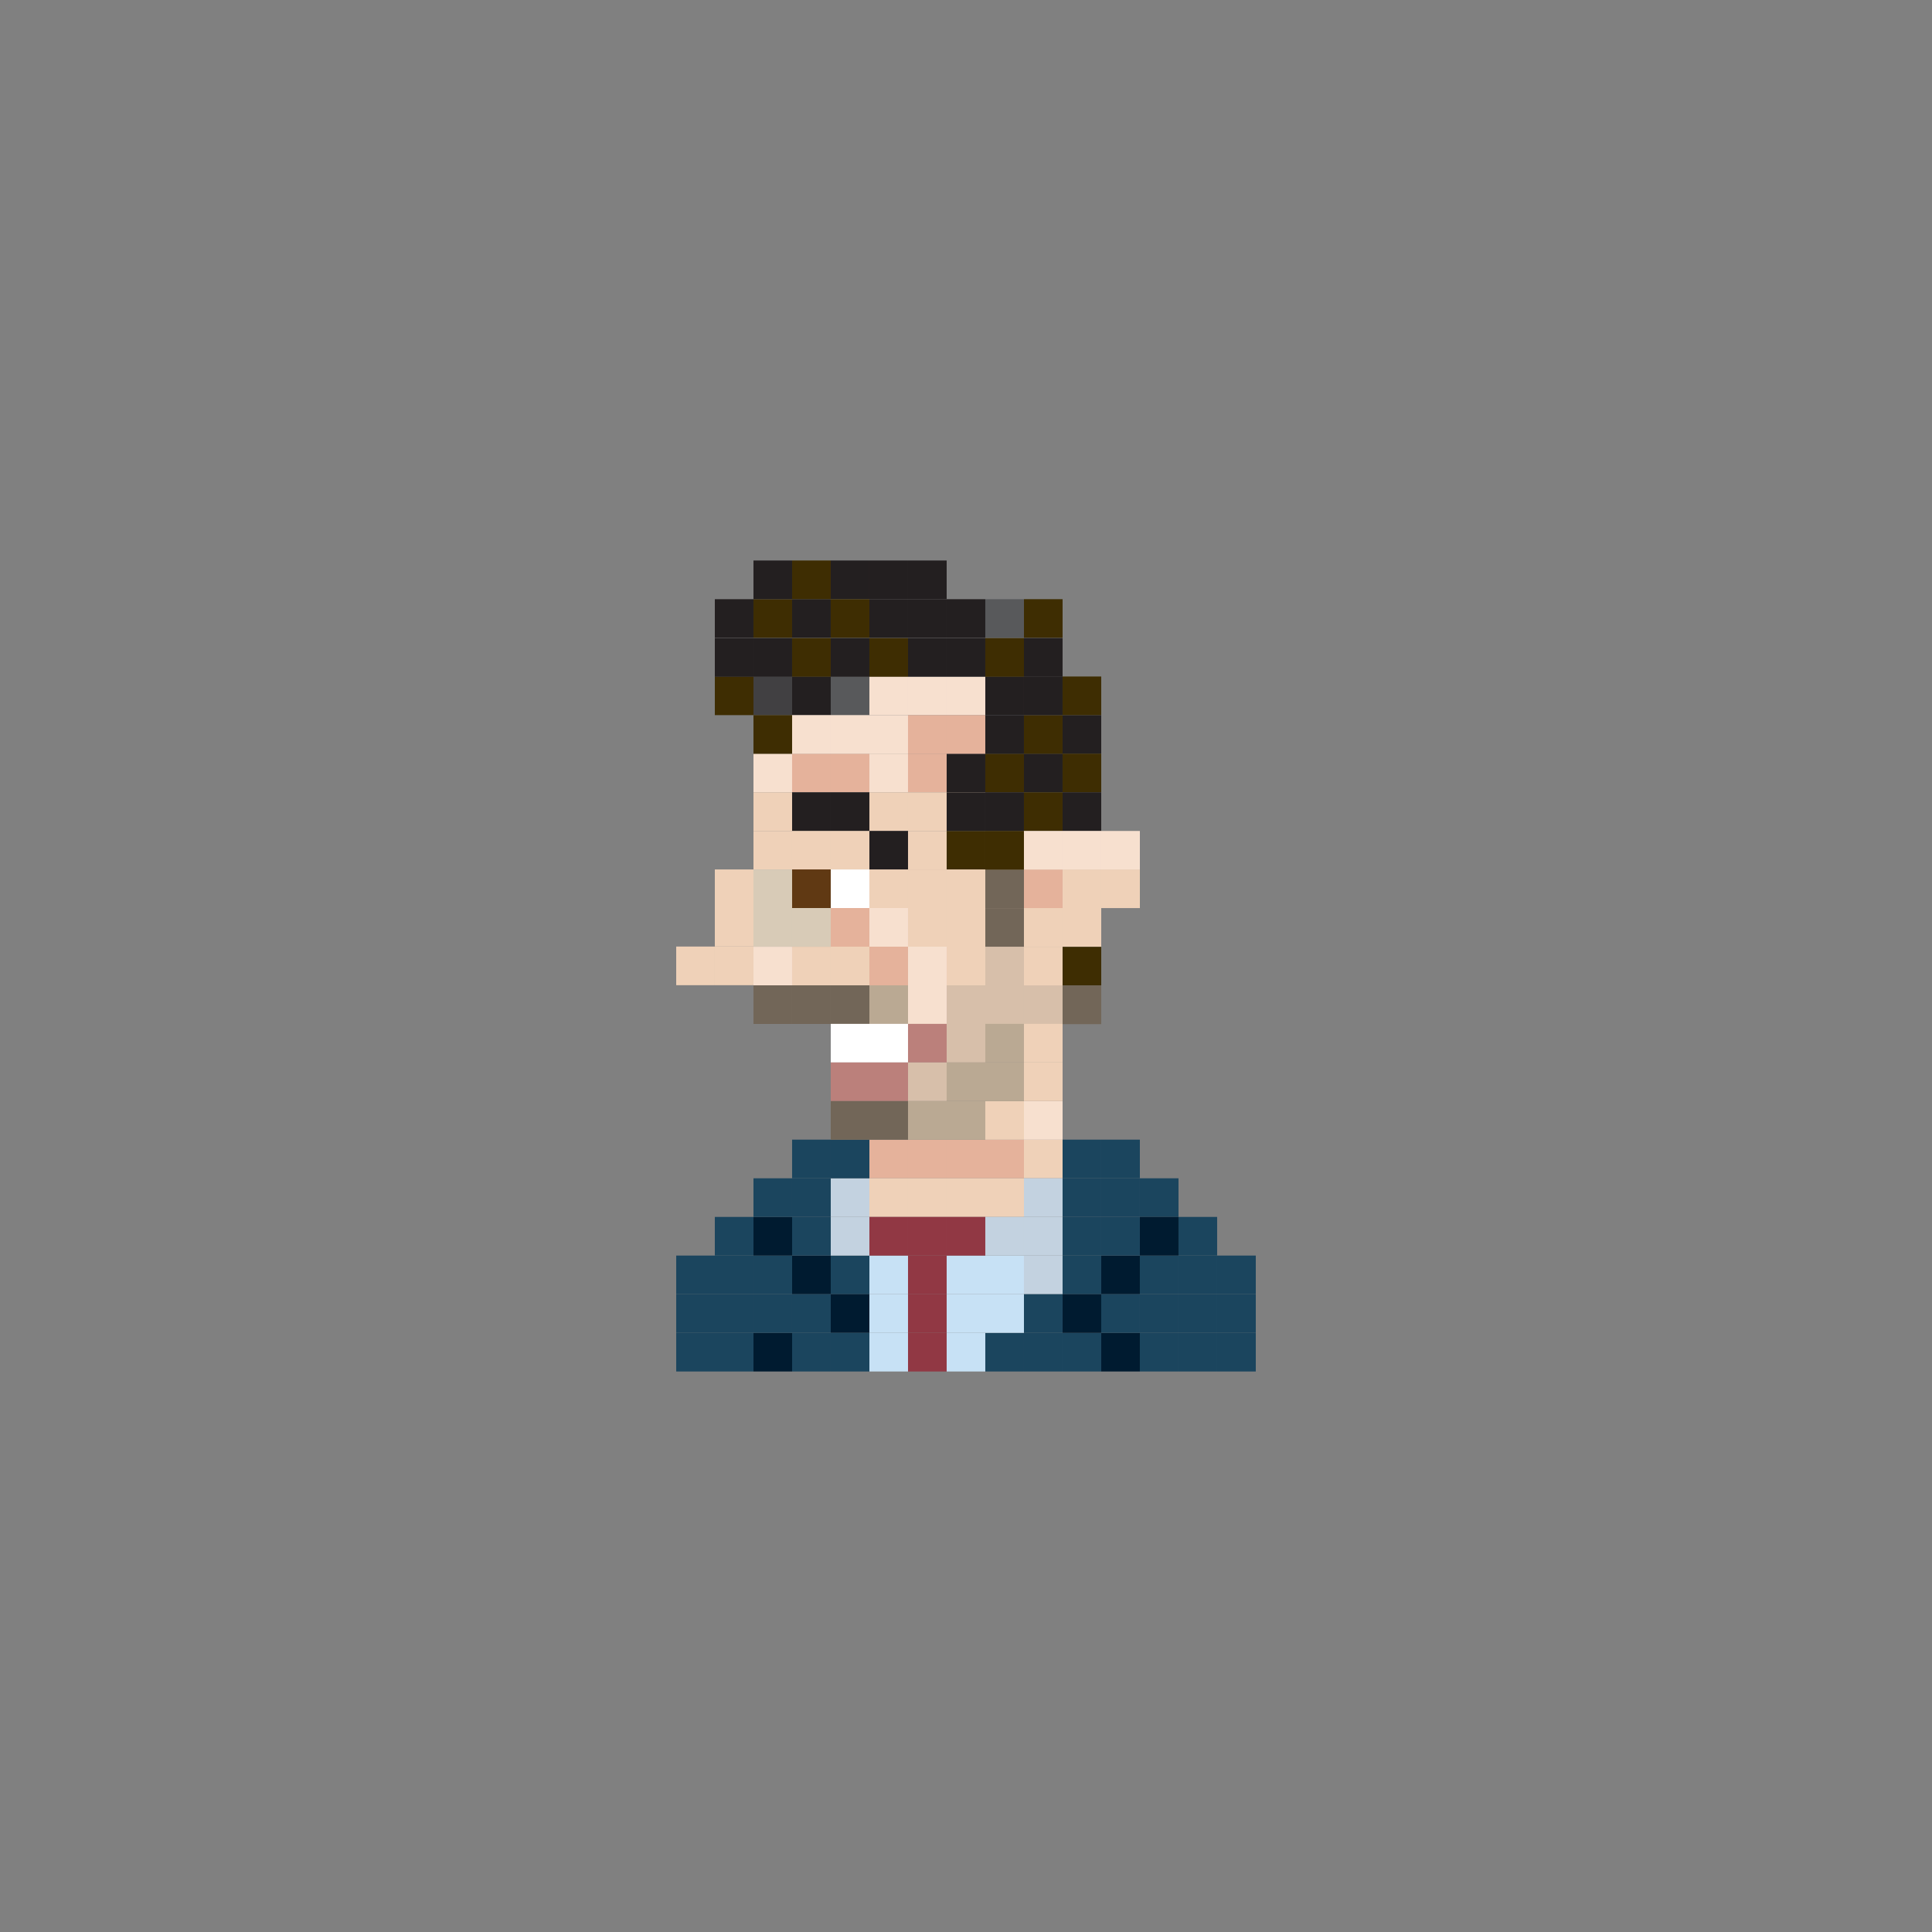 <?xml version="1.0" encoding="utf-8"?>
<!-- Generator: Adobe Illustrator 16.0.0, SVG Export Plug-In . SVG Version: 6.00 Build 0)  -->
<!DOCTYPE svg PUBLIC "-//W3C//DTD SVG 1.1//EN" "http://www.w3.org/Graphics/SVG/1.1/DTD/svg11.dtd">
<svg version="1.1" id="Layer_1" xmlns="http://www.w3.org/2000/svg" xmlns:xlink="http://www.w3.org/1999/xlink" x="0px" y="0px"
	 width="300px" height="300px" viewBox="0 0 300 300" enable-background="new 0 0 300 300" xml:space="preserve">
<rect x="0" y="0" width="300" height="300" fill="#808080" stroke="none"/>
<g>
	<rect x="134.998" y="176.965" fill="#E5B29B" width="6" height="6"/>
	<rect x="140.998" y="176.965" fill="#E5B29B" width="6" height="6"/>
	<rect x="146.998" y="176.965" fill="#E5B29B" width="6" height="6"/>
	<rect x="158.998" y="176.965" fill="#EFD1B8" width="6" height="6"/>
	<rect x="134.998" y="182.965" fill="#EFD1B8" width="6" height="6"/>
	<rect x="140.998" y="182.965" fill="#EFD1B8" width="6" height="6"/>
	<rect x="164.998" y="176.965" fill="#1B455E" width="6" height="6"/>
	<rect x="158.998" y="182.965" fill="#C3D2E0" width="6" height="6"/>
	<rect x="146.998" y="182.965" fill="#EFD1B8" width="6" height="6"/>
	<rect x="128.998" y="182.965" fill="#C3D2E0" width="6" height="6"/>
	<rect x="122.998" y="182.965" fill="#1B455E" width="6" height="6"/>
	<rect x="128.998" y="176.965" fill="#1B455E" width="6" height="6"/>
	<rect x="122.998" y="176.965" fill="#1B455E" width="6" height="6"/>
	<rect x="164.998" y="182.965" fill="#1B455E" width="6" height="6"/>
	<rect x="170.998" y="182.965" fill="#1B455E" width="6" height="6"/>
	<rect x="170.998" y="176.965" fill="#1B455E" width="6" height="6"/>
	<rect x="176.998" y="182.965" fill="#1B455E" width="6" height="6"/>
	<rect x="134.998" y="194.965" fill="#C7E1F5" width="6" height="6"/>
	<rect x="140.998" y="194.965" fill="#913844" width="6" height="6"/>
	<rect x="158.998" y="194.965" fill="#C3D2E0" width="6" height="6"/>
	<rect x="146.998" y="194.965" fill="#C7E1F5" width="6" height="6"/>
	<rect x="128.998" y="194.965" fill="#1B455E" width="6" height="6"/>
	<rect x="128.998" y="200.965" fill="#001B30" width="6" height="6"/>
	<rect x="122.998" y="194.965" fill="#001B30" width="6" height="6"/>
	<rect x="116.998" y="194.965" fill="#1B455E" width="6" height="6"/>
	<rect x="164.998" y="194.965" fill="#1B455E" width="6" height="6"/>
	<rect x="170.998" y="194.965" fill="#001B30" width="6" height="6"/>
	<rect x="176.998" y="194.965" fill="#1B455E" width="6" height="6"/>
	<rect x="182.998" y="194.965" fill="#1B455E" width="6" height="6"/>
	<rect x="134.998" y="206.965" fill="#C7E1F5" width="6" height="6"/>
	<rect x="140.998" y="206.965" fill="#913844" width="6" height="6"/>
	<rect x="158.998" y="206.965" fill="#1B455E" width="6" height="6"/>
	<rect x="146.998" y="206.965" fill="#C7E1F5" width="6" height="6"/>
	<rect x="128.998" y="206.965" fill="#1B455E" width="6" height="6"/>
	<rect x="122.998" y="206.965" fill="#1B455E" width="6" height="6"/>
	<rect x="116.998" y="206.965" fill="#001B30" width="6" height="6"/>
	<rect x="164.998" y="206.965" fill="#1B455E" width="6" height="6"/>
	<rect x="170.998" y="206.965" fill="#001B30" width="6" height="6"/>
	<rect x="176.998" y="206.965" fill="#1B455E" width="6" height="6"/>
	<rect x="182.998" y="206.965" fill="#1B455E" width="6" height="6"/>
	<rect x="134.998" y="188.965" fill="#913844" width="6" height="6"/>
	<rect x="140.998" y="188.965" fill="#913844" width="6" height="6"/>
	<rect x="158.998" y="188.965" fill="#C3D2E0" width="6" height="6"/>
	<rect x="146.998" y="188.965" fill="#913844" width="6" height="6"/>
	<rect x="128.998" y="188.965" fill="#C3D2E0" width="6" height="6"/>
	<rect x="122.998" y="188.965" fill="#1B455E" width="6" height="6"/>
	<rect x="116.998" y="188.965" fill="#001B30" width="6" height="6"/>
	<rect x="116.998" y="182.965" fill="#1B455E" width="6" height="6"/>
	<rect x="164.998" y="188.965" fill="#1B455E" width="6" height="6"/>
	<rect x="170.998" y="188.965" fill="#1B455E" width="6" height="6"/>
	<rect x="176.998" y="188.965" fill="#001B30" width="6" height="6"/>
	<rect x="182.998" y="188.965" fill="#1B455E" width="6" height="6"/>
	<rect x="134.998" y="200.965" fill="#C7E1F5" width="6" height="6"/>
	<rect x="140.998" y="200.965" fill="#913844" width="6" height="6"/>
	<rect x="158.998" y="200.965" fill="#1B455E" width="6" height="6"/>
	<rect x="152.998" y="176.965" fill="#E5B29B" width="6" height="6"/>
	<rect x="152.998" y="182.965" fill="#EFD1B8" width="6" height="6"/>
	<rect x="152.998" y="194.965" fill="#C7E1F5" width="6" height="6"/>
	<rect x="152.998" y="206.965" fill="#1B455E" width="6" height="6"/>
	<rect x="152.998" y="188.965" fill="#C3D2E0" width="6" height="6"/>
	<rect x="152.998" y="200.965" fill="#C7E1F5" width="6" height="6"/>
	<rect x="146.998" y="200.965" fill="#C7E1F5" width="6" height="6"/>
	<rect x="122.998" y="200.965" fill="#1B455E" width="6" height="6"/>
	<rect x="116.998" y="200.965" fill="#1B455E" width="6" height="6"/>
	<rect x="110.998" y="194.965" fill="#1B455E" width="6" height="6"/>
	<rect x="110.998" y="188.965" fill="#1B455E" width="6" height="6"/>
	<rect x="110.998" y="206.965" fill="#1B455E" width="6" height="6"/>
	<rect x="110.998" y="200.965" fill="#1B455E" width="6" height="6"/>
	<rect x="105.002" y="206.965" fill="#1B455E" width="6" height="6"/>
	<rect x="105.002" y="200.965" fill="#1B455E" width="6" height="6"/>
	<rect x="105.002" y="194.965" fill="#1B455E" width="6" height="6"/>
	<rect x="164.998" y="200.965" fill="#001B30" width="6" height="6"/>
	<rect x="170.998" y="200.965" fill="#1B455E" width="6" height="6"/>
	<rect x="176.998" y="200.965" fill="#1B455E" width="6" height="6"/>
	<rect x="182.998" y="200.965" fill="#1B455E" width="6" height="6"/>
	<rect x="188.998" y="194.965" fill="#1B455E" width="6" height="6"/>
	<rect x="188.998" y="206.965" fill="#1B455E" width="6" height="6"/>
	<rect x="188.998" y="200.965" fill="#1B455E" width="6" height="6"/>
	<rect x="116.998" y="93.043" fill="#3E2D02" width="6" height="6"/>
	<rect x="116.998" y="105.047" fill="#414042" width="6" height="6"/>
	<rect x="110.998" y="93.043" fill="#231F20" width="6" height="6"/>
	<rect x="110.998" y="105.047" fill="#3E2D02" width="6" height="6"/>
	<rect x="122.998" y="105.047" fill="#231F20" width="6" height="6"/>
	<rect x="122.998" y="93.039" fill="#231F20" width="6" height="6"/>
	<rect x="128.998" y="105.047" fill="#58595B" width="6" height="6"/>
	<rect x="134.998" y="105.047" fill="#F7E0CF" width="6" height="6"/>
	<rect x="140.998" y="105.047" fill="#F7E0CF" width="6" height="6"/>
	<rect x="146.998" y="105.047" fill="#F7E0CF" width="6" height="6"/>
	<rect x="116.998" y="117.031" fill="#F7E0CF" width="6" height="6"/>
	<rect x="122.998" y="117.031" fill="#E5B29B" width="6" height="6"/>
	<rect x="128.998" y="117.031" fill="#E5B29B" width="6" height="6"/>
	<rect x="134.998" y="117.031" fill="#F7E0CF" width="6" height="6"/>
	<rect x="140.998" y="117.031" fill="#E5B29B" width="6" height="6"/>
	<rect x="146.998" y="117.031" fill="#231F20" width="6" height="6"/>
	<rect x="116.998" y="123.031" fill="#EFD1B8" width="6" height="6"/>
	<rect x="122.998" y="123.031" fill="#231F20" width="6" height="6"/>
	<rect x="128.998" y="123.031" fill="#231F20" width="6" height="6"/>
	<rect x="134.998" y="123.031" fill="#EFD1B8" width="6" height="6"/>
	<rect x="140.998" y="123.031" fill="#EFD1B8" width="6" height="6"/>
	<rect x="146.998" y="123.031" fill="#EFD1B8" width="6" height="6"/>
	<rect x="116.998" y="129.031" fill="#EFD1B8" width="6" height="6"/>
	<rect x="122.998" y="129.031" fill="#EFD1B8" width="6" height="6"/>
	<rect x="116.998" y="135.008" fill="#D8CBB7" width="6" height="6"/>
	<rect x="122.998" y="135.008" fill="#603913" width="6" height="6"/>
	<rect x="116.998" y="141" fill="#D8CBB7" width="6" height="6"/>
	<rect x="122.998" y="141" fill="#D8CBB7" width="6" height="6"/>
	<rect x="116.998" y="147.008" fill="#F7E0CF" width="6" height="6"/>
	<rect x="122.998" y="147.008" fill="#EFD1B8" width="6" height="6"/>
	<rect x="116.998" y="153" fill="#726658" width="6" height="6"/>
	<rect x="122.998" y="153" fill="#726658" width="6" height="6"/>
	<rect x="134.998" y="153" fill="#BAA993" width="6" height="6"/>
	<rect x="128.998" y="153" fill="#726658" width="6" height="6"/>
	<rect x="140.998" y="153" fill="#F7E0CF" width="6" height="6"/>
	<rect x="152.998" y="153" fill="#D7BFAA" width="6" height="6"/>
	<rect x="146.998" y="153" fill="#D7BFAA" width="6" height="6"/>
	<rect x="134.998" y="158.984" fill="#FFFFFF" width="6" height="6"/>
	<rect x="128.998" y="158.984" fill="#FFFFFF" width="6" height="6"/>
	<rect x="140.998" y="158.984" fill="#BB807B" width="6" height="6"/>
	<rect x="146.998" y="158.984" fill="#D7BFAA" width="6" height="6"/>
	<rect x="134.998" y="164.977" fill="#BB807B" width="6" height="6"/>
	<rect x="128.998" y="164.977" fill="#BB807B" width="6" height="6"/>
	<rect x="140.998" y="164.977" fill="#D7BFAA" width="6" height="6"/>
	<rect x="146.998" y="164.977" fill="#BAA993" width="6" height="6"/>
	<rect x="134.998" y="170.977" fill="#726658" width="6" height="6"/>
	<rect x="128.998" y="170.977" fill="#726658" width="6" height="6"/>
	<rect x="140.998" y="170.977" fill="#BAA993" width="6" height="6"/>
	<rect x="146.998" y="170.977" fill="#BAA993" width="6" height="6"/>
	<rect x="152.998" y="170.977" fill="#EFD1B8" width="6" height="6"/>
	<rect x="158.998" y="170.977" fill="#F7E0CF" width="6" height="6"/>
	<rect x="158.998" y="153" fill="#D7BFAA" width="6" height="6"/>
	<rect x="152.998" y="147.008" fill="#D7BFAA" width="6" height="6"/>
	<rect x="158.998" y="147.008" fill="#EFD1B8" width="6" height="6"/>
	<rect x="152.998" y="164.977" fill="#BAA993" width="6" height="6"/>
	<rect x="158.998" y="164.977" fill="#EFD1B8" width="6" height="6"/>
	<rect x="152.998" y="158.984" fill="#BAA993" width="6" height="6"/>
	<rect x="158.998" y="158.984" fill="#EFD1B8" width="6" height="6"/>
	<rect x="152.998" y="141" fill="#726658" width="6" height="6"/>
	<rect x="158.998" y="141" fill="#EFD1B8" width="6" height="6"/>
	<rect x="152.998" y="135.008" fill="#EFD1B8" width="6" height="6"/>
	<rect x="158.998" y="135.008" fill="#E5B29B" width="6" height="6"/>
	<rect x="164.998" y="141" fill="#EFD1B8" width="6" height="6"/>
	<rect x="164.998" y="135.008" fill="#EFD1B8" width="6" height="6"/>
	<rect x="128.998" y="129.031" fill="#EFD1B8" width="6" height="6"/>
	<rect x="134.998" y="129.031" fill="#231F20" width="6" height="6"/>
	<rect x="140.998" y="129.031" fill="#EFD1B8" width="6" height="6"/>
	<rect x="146.998" y="129.031" fill="#3E2D02" width="6" height="6"/>
	<rect x="128.998" y="135.008" fill="#FFFFFF" width="6" height="6"/>
	<rect x="134.998" y="135.008" fill="#EFD1B8" width="6" height="6"/>
	<rect x="140.998" y="135.008" fill="#EFD1B8" width="6" height="6"/>
	<rect x="146.998" y="135.008" fill="#EFD1B8" width="6" height="6"/>
	<rect x="128.998" y="141" fill="#E5B29B" width="6" height="6"/>
	<rect x="134.998" y="141" fill="#F7E0CF" width="6" height="6"/>
	<rect x="140.998" y="141" fill="#EFD1B8" width="6" height="6"/>
	<rect x="146.998" y="141" fill="#EFD1B8" width="6" height="6"/>
	<rect x="128.998" y="147" fill="#EFD1B8" width="6" height="6"/>
	<rect x="134.998" y="147" fill="#E5B29B" width="6" height="6"/>
	<rect x="140.998" y="147" fill="#F7E0CF" width="6" height="6"/>
	<rect x="146.998" y="147" fill="#EFD1B8" width="6" height="6"/>
	<rect x="152.998" y="117.031" fill="#3E2D02" width="6" height="6"/>
	<rect x="158.998" y="117.031" fill="#231F20" width="6" height="6"/>
	<rect x="116.998" y="111.047" fill="#3E2D02" width="6" height="6"/>
	<rect x="122.998" y="87.035" fill="#3E2D02" width="6" height="6"/>
	<rect x="116.998" y="87.035" fill="#231F20" width="6" height="6"/>
	<rect x="128.998" y="87.035" fill="#231F20" width="6" height="6"/>
	<rect x="134.998" y="87.035" fill="#231F20" width="6" height="6"/>
	<rect x="140.998" y="87.035" fill="#231F20" width="6" height="6"/>
	<rect x="122.998" y="111.047" fill="#F7E0CF" width="6" height="6"/>
	<rect x="128.998" y="111.047" fill="#F7E0CF" width="6" height="6"/>
	<rect x="134.998" y="111.047" fill="#F7E0CF" width="6" height="6"/>
	<rect x="140.998" y="111.047" fill="#E5B29B" width="6" height="6"/>
	<rect x="146.998" y="111.047" fill="#E5B29B" width="6" height="6"/>
	<rect x="152.998" y="111.047" fill="#231F20" width="6" height="6"/>
	<rect x="152.998" y="105.047" fill="#231F20" width="6" height="6"/>
	<rect x="158.998" y="111.047" fill="#3E2D02" width="6" height="6"/>
	<rect x="158.998" y="105.047" fill="#231F20" width="6" height="6"/>
	<rect x="158.998" y="93.039" fill="#3E2D02" width="6" height="6"/>
	<rect x="164.998" y="111.047" fill="#231F20" width="6" height="6"/>
	<rect x="164.998" y="105.047" fill="#3E2D02" width="6" height="6"/>
	<rect x="128.998" y="93.043" fill="#3E2D02" width="6" height="6"/>
	<rect x="134.998" y="93.043" fill="#231F20" width="6" height="6"/>
	<rect x="140.998" y="93.043" fill="#231F20" width="6" height="6"/>
	<rect x="146.998" y="93.043" fill="#231F20" width="6" height="6"/>
	<rect x="152.998" y="93.043" fill="#58595B" width="6" height="6"/>
	<rect x="116.998" y="99.082" fill="#231F20" width="6" height="6"/>
	<rect x="110.998" y="99.082" fill="#231F20" width="6" height="6"/>
	<rect x="122.998" y="99.078" fill="#3E2D02" width="6" height="6"/>
	<rect x="158.998" y="99.078" fill="#231F20" width="6" height="6"/>
	<rect x="128.998" y="99.082" fill="#231F20" width="6" height="6"/>
	<rect x="134.998" y="99.082" fill="#3E2D02" width="6" height="6"/>
	<rect x="140.998" y="99.082" fill="#231F20" width="6" height="6"/>
	<rect x="146.998" y="99.082" fill="#231F20" width="6" height="6"/>
	<rect x="152.998" y="99.082" fill="#3E2D02" width="6" height="6"/>
	<rect x="152.998" y="123.031" fill="#231F20" width="6" height="6"/>
	<rect x="146.998" y="123.031" fill="#231F20" width="6" height="6"/>
	<rect x="152.998" y="135.008" fill="#726658" width="6" height="6"/>
	<rect x="158.998" y="123.031" fill="#3E2D02" width="6" height="6"/>
	<rect x="152.998" y="129.031" fill="#3E2D02" width="6" height="6"/>
	<rect x="158.998" y="129.031" fill="#F7E0CF" width="6" height="6"/>
	<rect x="164.998" y="117.031" fill="#3E2D02" width="6" height="6"/>
	<rect x="164.998" y="123.031" fill="#231F20" width="6" height="6"/>
	<rect x="164.998" y="147.031" fill="#3E2D02" width="6" height="6"/>
	<rect x="164.998" y="153.031" fill="#726658" width="6" height="6"/>
	<rect x="164.998" y="129.031" fill="#F7E0CF" width="6" height="6"/>
	<rect x="170.998" y="135.008" fill="#EFD1B8" width="6" height="6"/>
	<rect x="170.998" y="129.031" fill="#F7E0CF" width="6" height="6"/>
	<rect x="110.998" y="146.98" fill="#EFD1B8" width="6" height="6"/>
	<rect x="105.002" y="146.98" fill="#EFD1B8" width="5.996" height="6"/>
	<rect x="110.998" y="140.98" fill="#EFD1B8" width="6" height="6"/>
	<rect x="110.998" y="135.008" fill="#EFD1B8" width="6" height="6"/>
</g>
</svg>
